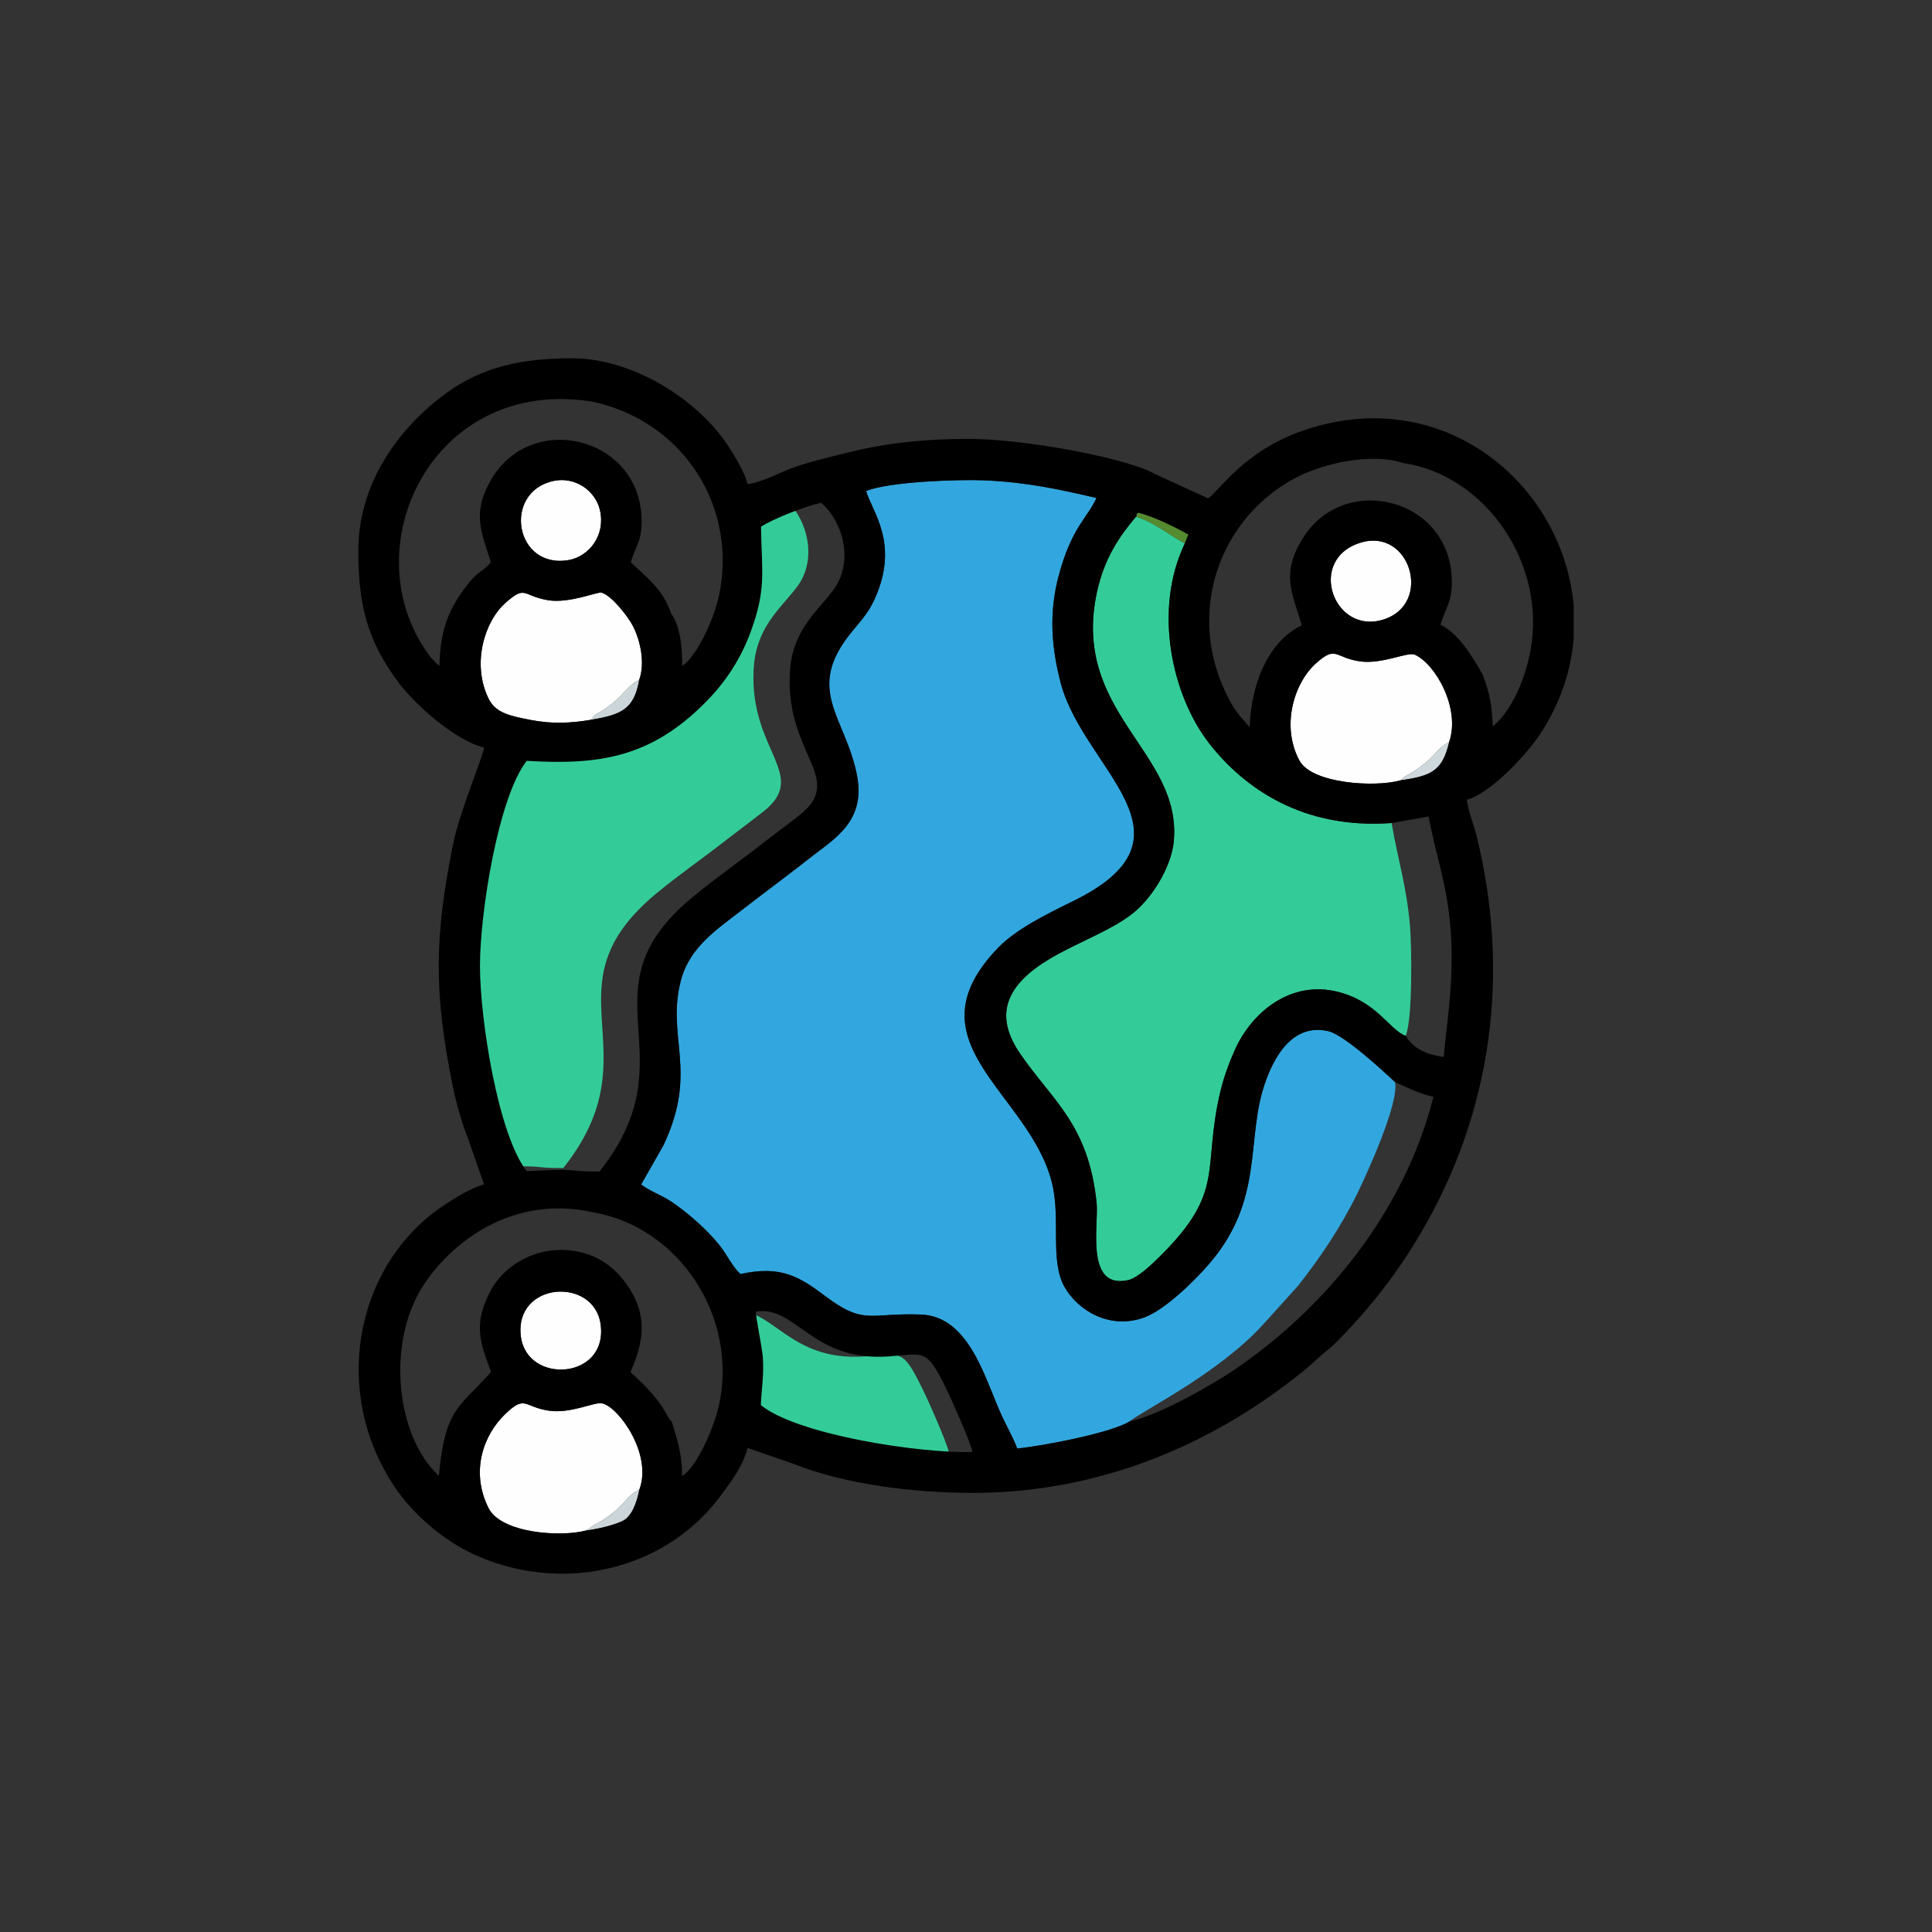 <?xml version="1.0" encoding="UTF-8"?>
<!DOCTYPE svg PUBLIC "-//W3C//DTD SVG 1.1//EN" "http://www.w3.org/Graphics/SVG/1.1/DTD/svg11.dtd">
<!-- Creator: CorelDRAW X7 -->
<svg xmlns="http://www.w3.org/2000/svg" xml:space="preserve" width="98.778mm" height="98.778mm" version="1.1" style="shape-rendering:geometricPrecision; text-rendering:geometricPrecision; image-rendering:optimizeQuality; fill-rule:evenodd; clip-rule:evenodd"
viewBox="0 0 9878 9878"
 xmlns:xlink="http://www.w3.org/1999/xlink">
 <rect x="0" y="0" width="9878" height="9878" fill="#333333" stroke="none"/>
 <defs>
  <style type="text/css">
   <![CDATA[
    .fil0 {fill:none}
    .fil7 {fill:black}
    .fil6 {fill:#32A7DF}
    .fil1 {fill:#33CC99}
    .fil5 {fill:#558B30}
    .fil3 {fill:#CCD5DA}
    .fil4 {fill:#CFD8DC}
    .fil2 {fill:#FEFEFE}
   ]]>
  </style>
 </defs>
 <g id="Camada_x0020_1">
  <rect class="fil0" width="9878" height="9878"/>
  <g id="_1851953187760">
   <path class="fil1" d="M7187 5296c36,-85 31,-456 22,-563 -17,-202 -64,-347 -94,-525 -452,33 -751,-176 -931,-405 -191,-244 -290,-682 -126,-1025 -69,-36 -169,-114 -250,-136 -84,100 -160,208 -199,383 -136,621 438,819 392,1280 -14,134 -116,293 -212,367 -98,77 -249,136 -370,201 -238,127 -363,284 -202,516 165,240 349,360 390,763 11,110 -60,442 161,393 51,-11 128,-88 160,-119 342,-337 217,-444 311,-843 19,-79 44,-146 75,-216 85,-190 285,-359 530,-295 198,51 261,195 343,224z"/>
   <path class="fil1" d="M3706 2675c3,232 29,314 -53,538 -58,158 -146,276 -239,368 -278,275 -540,312 -905,291 -146,185 -240,774 -240,1049 0,273 93,863 240,1049 293,-16 184,2 371,2 477,-601 -109,-920 477,-1405 119,-98 238,-180 357,-273 66,-51 122,-92 186,-142 242,-189 -67,-309 -47,-725 10,-218 133,-310 221,-425 113,-149 47,-359 -60,-449 -78,15 -249,83 -308,122z"/>
   <path class="fil1" d="M4423 6935c-393,29 -476,-263 -680,-229 -3,21 31,180 35,230 7,93 -6,159 -10,248 185,150 802,247 1083,240 -11,-52 -109,-273 -138,-330 -99,-201 -108,-172 -290,-159z"/>
   <path class="fil2" d="M7160 3990l25 -21c4,-3 14,-8 17,-9 140,-82 137,-132 207,-165 60,-173 -70,-401 -176,-448 -36,-15 -163,49 -276,35 -134,-18 -123,-85 -228,9 -110,97 -182,318 -85,498 63,117 383,138 516,101z"/>
   <path class="fil2" d="M2997 7825l43 -29c13,-7 30,-15 38,-21 123,-79 121,-126 191,-159 68,-182 -107,-424 -191,-441 -38,-8 -158,53 -269,38 -133,-19 -121,-84 -227,18 -109,105 -178,290 -85,478 64,131 371,151 500,116z"/>
   <path class="fil2" d="M3023 3680c25,-37 19,-22 62,-50 104,-68 119,-124 183,-154 32,-87 5,-206 -34,-279 -26,-49 -110,-155 -159,-167 -21,-5 -163,56 -272,39 -133,-22 -113,-80 -218,13 -109,96 -173,312 -88,488 36,75 108,90 216,111 110,21 202,17 310,-1z"/>
   <path class="fil2" d="M6955 2775c-276,86 -136,475 120,392 252,-81 135,-472 -120,-392z"/>
   <path class="fil2" d="M2830 2459c-263,57 -198,455 80,404 100,-19 186,-123 158,-252 -21,-100 -126,-176 -238,-152z"/>
   <path class="fil2" d="M2663 6832c30,248 446,223 408,-60 -33,-246 -442,-219 -408,60z"/>
   <path class="fil3" d="M2997 7825c54,-6 144,-27 189,-50 45,-24 70,-93 83,-159 -70,33 -68,80 -191,159 -8,6 -25,14 -38,21l-43 29z"/>
   <path class="fil3" d="M3023 3680c152,-26 219,-52 245,-204 -64,30 -79,86 -183,154 -43,28 -37,13 -62,50z"/>
   <path class="fil4" d="M7160 3990c155,-23 214,-45 249,-195 -70,33 -67,83 -207,165 -3,1 -13,6 -17,9l-25 21z"/>
   <path class="fil5" d="M5808 2642c81,22 181,100 250,136l18 -45c-69,-39 -172,-90 -255,-112 -21,11 -2,2 -13,21z"/>
   <path class="fil6" d="M5776 7267c66,-55 451,-242 681,-494l179 -198c110,-140 215,-293 304,-473 47,-98 212,-454 193,-569 -61,-57 -260,-242 -342,-261 -184,-42 -279,135 -325,271 -97,285 -1,592 -284,919 -64,75 -220,233 -332,274 -180,65 -340,-39 -406,-154 -79,-136 -18,-353 -67,-540 -119,-461 -745,-715 -269,-1201 88,-89 234,-163 375,-232 683,-332 60,-671 -59,-1114 -48,-182 -62,-359 -12,-548 66,-250 147,-297 194,-401 -194,-45 -354,-80 -570,-90 -136,-6 -498,7 -608,55 37,113 159,259 58,519 -38,97 -77,134 -129,198 -248,301 -33,435 25,738 44,230 -112,320 -226,409 -126,99 -247,188 -371,284 -114,89 -258,182 -303,351 -78,293 91,465 -90,846l-114 200c45,35 104,54 153,87 86,57 193,152 254,232 33,43 63,106 101,139 209,-46 303,15 435,114 200,150 227,83 488,93 237,9 320,303 400,488 30,71 69,135 92,197 138,-14 484,-81 575,-139z"/>
   <path class="fil7" d="M3269 7616c-13,66 -38,135 -83,159 -45,23 -135,44 -189,50 -129,35 -436,15 -500,-116 -93,-188 -24,-373 85,-478 106,-102 94,-37 227,-18 111,15 231,-46 269,-38 84,17 259,259 191,441zm4777 -4516l0 165c-14,166 -69,334 -174,492 -74,110 -255,301 -372,332 4,49 35,128 49,182 174,705 81,1411 -285,2034 -120,205 -262,386 -429,555 -36,36 -55,47 -90,79 -37,32 -50,47 -91,79 -475,382 -1052,615 -1679,615 -303,0 -653,-43 -919,-149l-234 -81c-21,90 -89,180 -140,248 -189,253 -489,394 -803,395l-3 0c-153,0 -310,-32 -458,-101 -155,-72 -312,-208 -404,-348 -318,-482 -195,-1099 211,-1403 54,-41 182,-123 250,-138l-85 -243c-28,-69 -57,-173 -74,-254 -99,-481 -96,-770 2,-1250 34,-164 153,-444 157,-487 -146,-34 -354,-221 -435,-329 -166,-221 -208,-407 -208,-678 0,-331 191,-612 440,-798 193,-145 404,-185 652,-185 298,0 604,190 765,400 40,53 116,170 133,243 71,-6 174,-65 250,-90 88,-29 166,-47 258,-70 189,-48 389,-71 621,-71 246,0 692,74 902,155 27,10 38,19 66,31l258 118c58,-39 181,-240 481,-345 721,-252 1337,276 1388,897zm-5383 3732c-34,-279 375,-306 408,-60 38,283 -378,308 -408,60zm1202 -126c204,-34 286,258 680,229 182,-13 191,-42 290,159 28,57 127,278 137,330 -280,7 -898,-90 -1082,-240 4,-89 17,-155 10,-248 -4,-50 -38,-209 -35,-230zm-834 -508c447,77 743,540 645,987 -25,113 -113,317 -189,362 2,-107 -25,-190 -52,-277 -37,-39 -23,-66 -147,-194l-44 -42c-15,-13 -9,-6 -20,-20 66,-149 87,-282 -6,-427 -63,-99 -173,-198 -355,-196 -160,1 -293,97 -350,200 -92,168 -65,262 -2,423 -159,182 -236,180 -267,532 -221,-204 -267,-678 -84,-967 142,-223 456,-473 871,-381zm4378 -2403c-35,150 -94,172 -249,195 -133,37 -453,16 -516,-101 -97,-180 -25,-401 85,-498 105,-94 94,-27 228,-9 113,14 240,-50 276,-35 106,47 236,275 176,448zm-4141 -319c-26,152 -93,178 -245,204 -108,18 -200,22 -310,1 -108,-21 -180,-36 -216,-111 -85,-176 -21,-392 88,-488 105,-93 85,-35 218,-13 109,17 251,-44 272,-39 49,12 133,118 159,167 39,73 66,192 34,279zm3687 -701c255,-80 372,311 120,392 -256,83 -396,-306 -120,-392zm-3064 -82c59,-39 230,-107 307,-122 108,90 174,300 60,449 -87,115 -210,207 -220,425 -20,417 289,536 47,725 -64,50 -120,91 -186,142 -119,94 -238,175 -357,274 -586,484 0,803 -477,1404 -187,0 -78,-18 -372,-2 -146,-186 -239,-776 -239,-1049 0,-275 94,-863 239,-1049 366,22 628,-15 906,-291 93,-92 181,-210 239,-368 82,-224 56,-305 53,-538zm2167 85c-164,343 -65,781 126,1025 180,229 479,438 931,405l189 -33c37,196 94,344 112,569 19,253 -11,423 -35,660 -84,-12 -152,-39 -194,-108 -82,-29 -145,-173 -343,-224 -245,-64 -445,105 -530,295 -31,70 -56,137 -75,216 -94,399 31,506 -311,843 -32,31 -109,108 -160,119 -221,49 -150,-283 -161,-393 -41,-403 -225,-523 -390,-763 -161,-232 -36,-389 202,-516 121,-65 272,-124 370,-201 96,-74 198,-233 212,-367 46,-461 -528,-659 -392,-1280 39,-175 115,-283 199,-383 11,-19 -8,-10 13,-21 83,22 186,73 255,112l-18 45zm-3228 -319c112,-24 217,52 238,152 28,129 -58,233 -158,252 -278,51 -343,-347 -80,-404zm4342 -92c426,61 743,523 650,975 -31,151 -101,300 -190,372 -4,-111 -15,-169 -52,-266 -55,-98 -127,-212 -215,-254 24,-83 59,-113 58,-221 -2,-427 -550,-563 -762,-221 -112,180 -56,275 -5,445 -183,88 -260,319 -267,522 -55,-69 -73,-73 -127,-188 -193,-414 -23,-892 374,-1094 131,-66 373,-124 536,-70zm-39 3166c64,27 113,56 196,75 -148,587 -553,1078 -1010,1390 -109,75 -392,239 -543,269 -91,58 -437,125 -575,139 -23,-62 -62,-126 -92,-197 -80,-185 -163,-479 -400,-488 -261,-10 -288,57 -488,-93 -132,-99 -226,-160 -435,-114 -38,-33 -68,-96 -101,-139 -61,-80 -168,-175 -254,-232 -49,-33 -108,-52 -153,-87l114 -200c181,-381 12,-553 90,-846 45,-169 189,-262 303,-351 124,-96 245,-185 371,-284 114,-89 270,-179 226,-409 -58,-303 -273,-437 -25,-738 52,-64 91,-101 129,-198 101,-260 -21,-406 -58,-519 110,-48 472,-61 608,-55 216,10 376,45 570,90 -47,104 -128,151 -194,401 -50,189 -36,366 12,548 119,443 742,782 59,1114 -141,69 -287,143 -375,232 -476,486 150,740 269,1201 49,187 -12,404 67,540 66,115 226,219 406,154 112,-41 268,-199 332,-274 283,-327 187,-634 284,-919 46,-136 141,-313 325,-271 82,19 281,204 342,261zm-4097 -3478c470,106 735,548 640,990 -28,129 -112,306 -188,361 1,-92 -9,-204 -57,-270 -39,-121 -129,-188 -206,-261 26,-89 60,-109 55,-231 -17,-412 -562,-544 -768,-193 -100,170 -52,266 -2,424 -39,46 -67,49 -107,98 -107,133 -152,239 -156,431 -3,-2 -7,-5 -9,-7 -1,-1 -5,-4 -8,-6l-31 -34c-411,-548 11,-1442 837,-1302z"/>
  </g>
 </g>
</svg>

